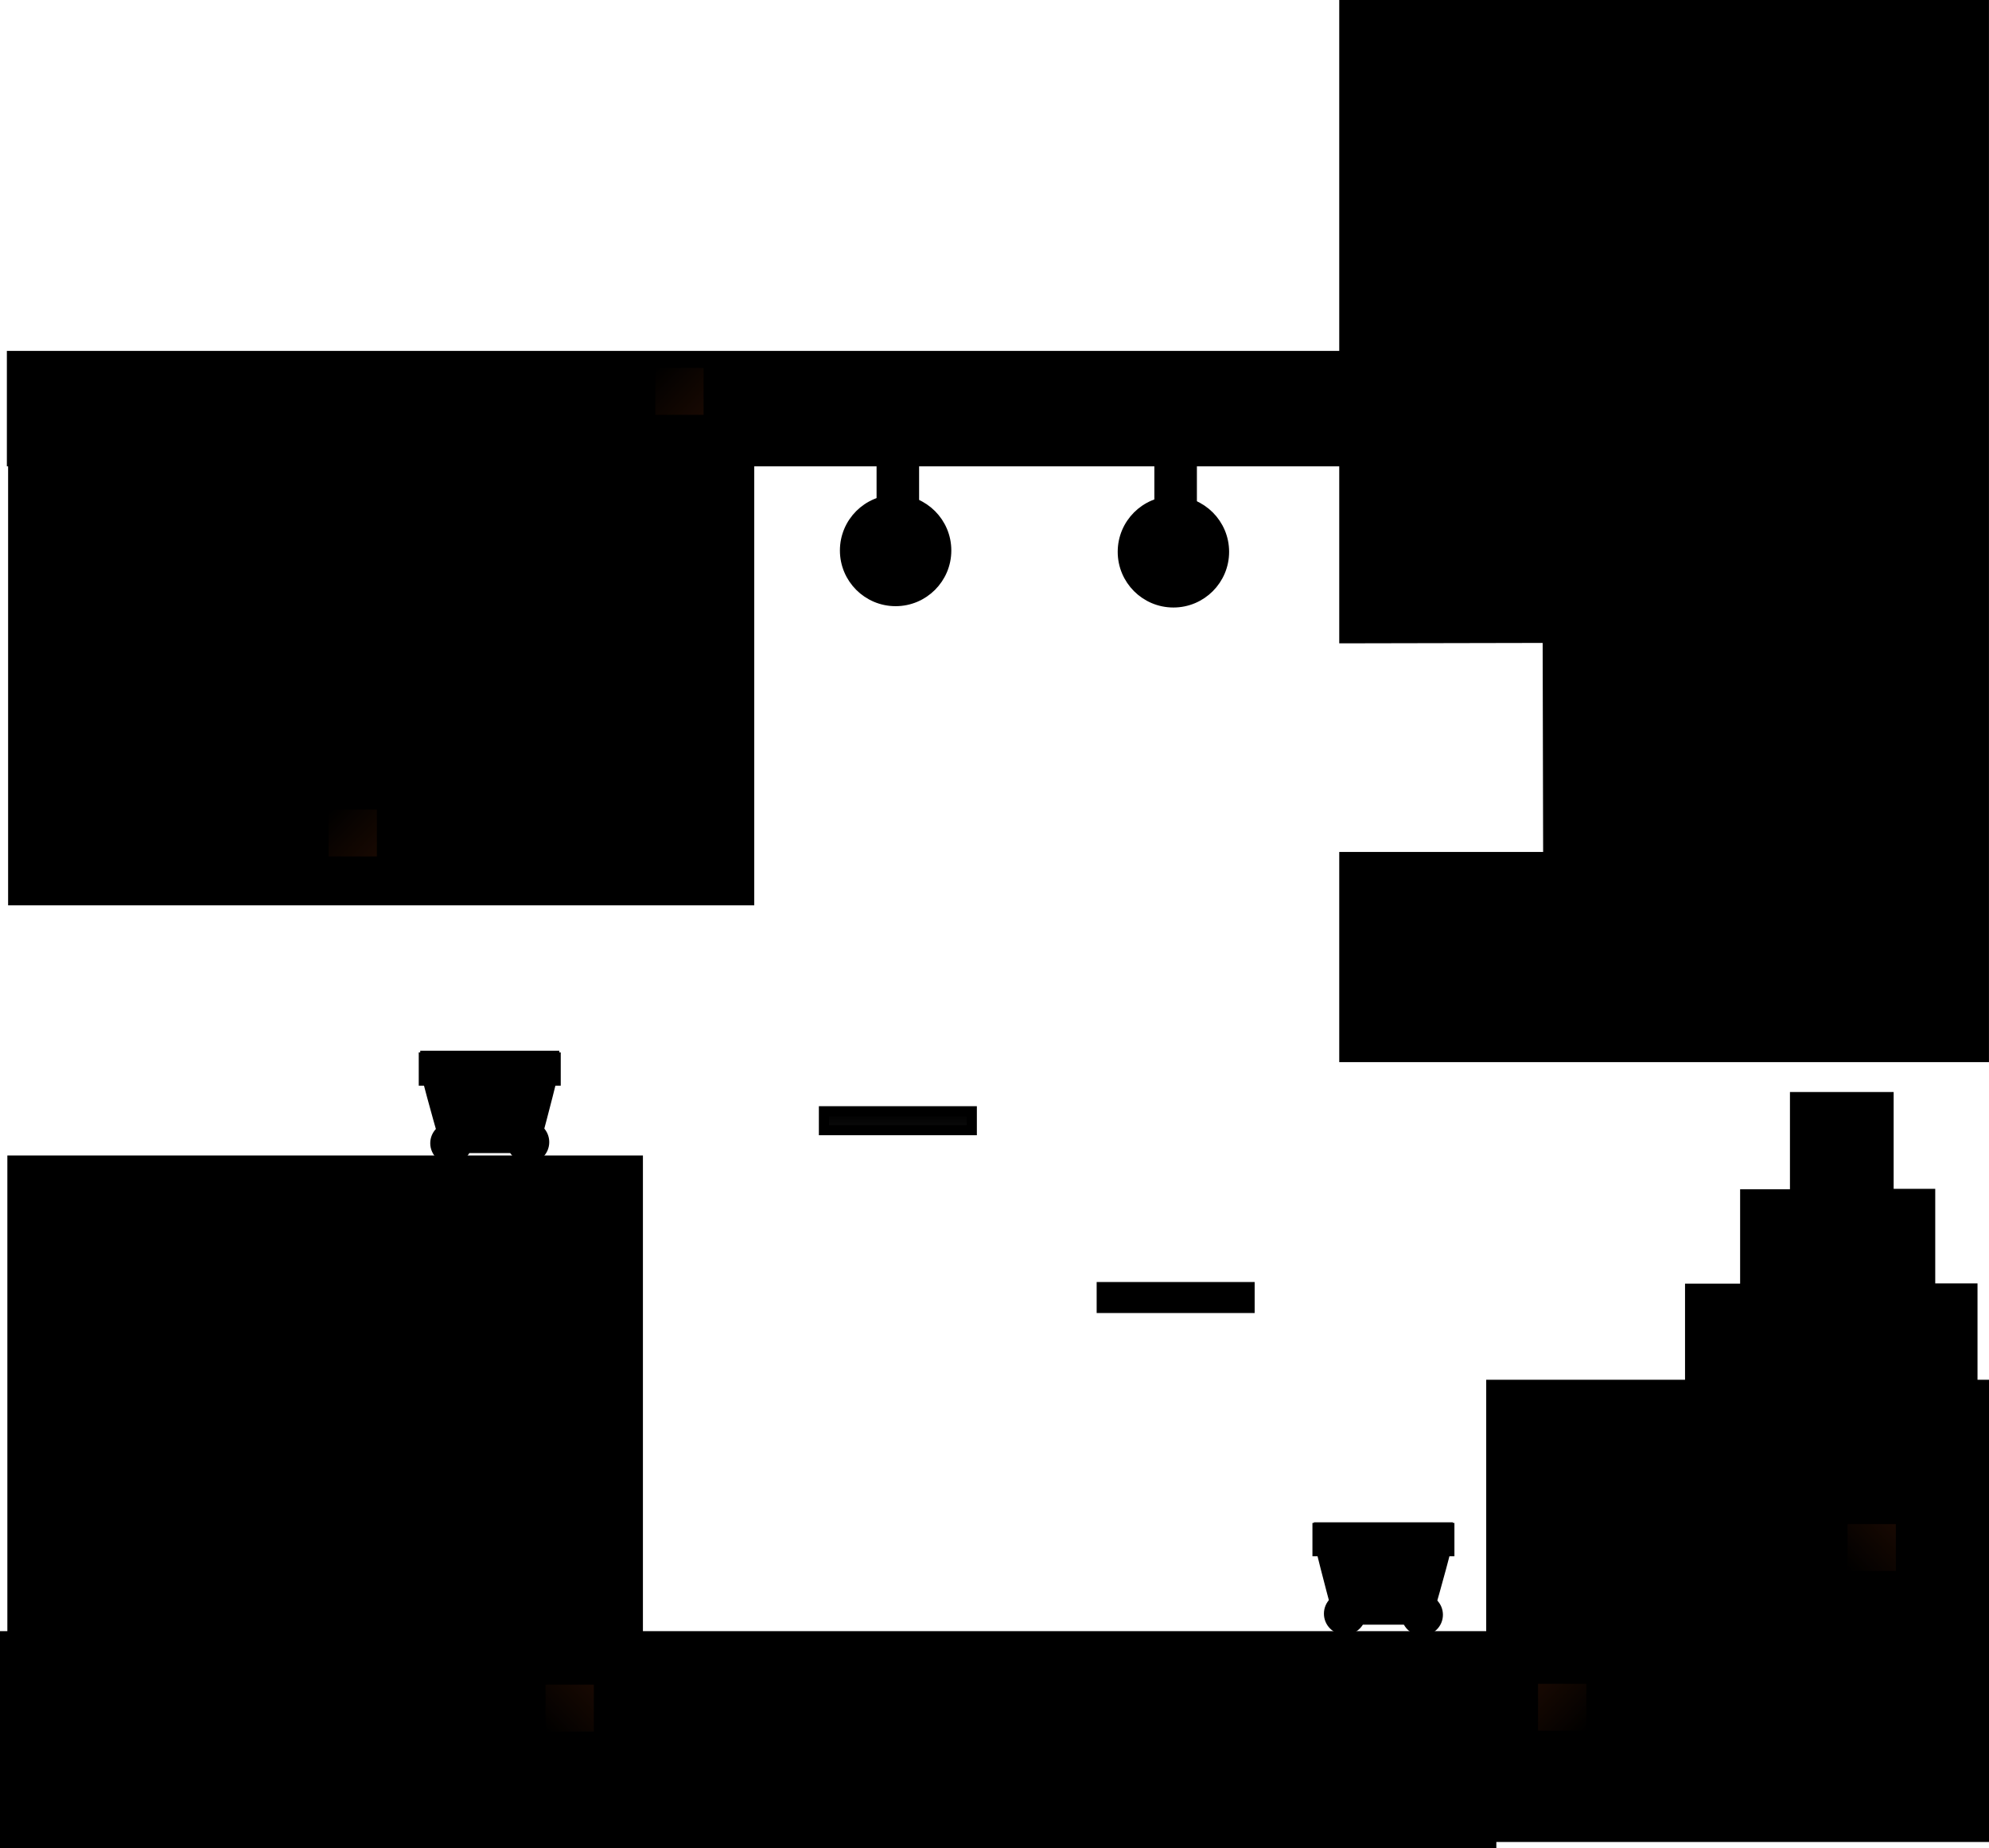 <svg version="1.1" xmlns="http://www.w3.org/2000/svg" xmlns:xlink="http://www.w3.org/1999/xlink" width="490.979" height="456.235" viewBox="0,0,490.979,456.235"><defs><linearGradient x1="73.218" y1="109.915" x2="85.135" y2="121.498" gradientUnits="userSpaceOnUse" id="color-1"><stop offset="0" stop-color="#180902" stop-opacity="0"/><stop offset="1" stop-color="#180902"/></linearGradient><linearGradient x1="73.075" y1="220.07" x2="84.992" y2="208.487" gradientUnits="userSpaceOnUse" id="color-2"><stop offset="0" stop-color="#180902" stop-opacity="0"/><stop offset="1" stop-color="#180902"/></linearGradient><linearGradient x1="126.77" y1="337.537" x2="138.686" y2="325.953" gradientUnits="userSpaceOnUse" id="color-3"><stop offset="0" stop-color="#180902" stop-opacity="0"/><stop offset="1" stop-color="#180902"/></linearGradient><linearGradient x1="383.686" y1="337.337" x2="371.77" y2="325.753" gradientUnits="userSpaceOnUse" id="color-4"><stop offset="0" stop-color="#180902" stop-opacity="0"/><stop offset="1" stop-color="#180902"/></linearGradient><linearGradient x1="448.17" y1="297.903" x2="460.086" y2="286.32" gradientUnits="userSpaceOnUse" id="color-5"><stop offset="0" stop-color="#180902" stop-opacity="0"/><stop offset="1" stop-color="#180902"/></linearGradient><linearGradient x1="347.599" y1="0.744" x2="335.683" y2="12.327" gradientUnits="userSpaceOnUse" id="color-6"><stop offset="0" stop-color="#180902" stop-opacity="0"/><stop offset="1" stop-color="#180902"/></linearGradient><linearGradient x1="153.863" y1="0.892" x2="165.779" y2="12.475" gradientUnits="userSpaceOnUse" id="color-7"><stop offset="0" stop-color="#180902" stop-opacity="0"/><stop offset="1" stop-color="#180902"/></linearGradient><linearGradient x1="213.742" y1="184.402" x2="213.742" y2="189.069" gradientUnits="userSpaceOnUse" id="color-8"><stop offset="0" stop-color="#000000"/><stop offset="1" stop-color="#0c0c0c"/></linearGradient></defs><g transform="translate(7.894,89.936)"><g data-paper-data="{&quot;isPaintingLayer&quot;:true}" fill-rule="nonzero" stroke-linejoin="miter" stroke-miterlimit="10" stroke-dasharray="" stroke-dashoffset="0" style="mix-blend-mode: normal"><path d="M342.991,-2.06v26h-347.939v-26z" data-paper-data="{&quot;index&quot;:null}" fill="#000000" stroke="#000000" stroke-width="2.5" stroke-linecap="butt"/><path d="M-4.641,132.316v-111.111h181.682v111.111z" data-paper-data="{&quot;index&quot;:null}" fill="#000000" stroke="#000000" stroke-width="2.5" stroke-linecap="butt"/><g data-paper-data="{&quot;index&quot;:null}" fill="#000000" stroke="#000000" stroke-width="2.5" stroke-linecap="butt"><path d="M209.735,36.543v-10.542h8v10.542z"/><path d="M200.686,45.961c0,-6.904 5.596,-12.5 12.5,-12.5c6.904,0 12.5,5.596 12.5,12.5c0,6.904 -5.596,12.5 -12.5,12.5c-6.904,0 -12.5,-5.596 -12.5,-12.5z"/></g><path d="M264.065,232.963v-5.156h36.5v5.156z" data-paper-data="{&quot;index&quot;:null}" fill="#000000" stroke="#000000" stroke-width="2.5" stroke-linecap="butt"/><g data-paper-data="{&quot;index&quot;:null}" fill="#000000" stroke="#000000" stroke-width="2.5" stroke-linecap="butt"><path d="M278.308,36.871v-10.542h8v10.542z"/><path d="M269.259,46.29c0,-6.904 5.596,-12.5 12.5,-12.5c6.904,0 12.5,5.596 12.5,12.5c0,6.904 -5.596,12.5 -12.5,12.5c-6.904,0 -12.5,-5.596 -12.5,-12.5z"/></g><path d="M360.224,363.547v-111.611h121.611v111.611z" data-paper-data="{&quot;index&quot;:null}" fill="#000000" stroke="#000000" stroke-width="2.5" stroke-linecap="butt"/><path d="M-6.644,365.049v-51.051h366.868v51.051z" data-paper-data="{&quot;index&quot;:null}" fill="#000000" stroke="#000000" stroke-width="2.5" stroke-linecap="butt"/><path d="M73.218,109.915h11.917v11.583h-11.917z" data-paper-data="{&quot;index&quot;:null}" fill="url(#color-1)" stroke="none" stroke-width="0" stroke-linecap="butt"/><path d="M73.075,208.487h11.917v11.583h-11.917z" data-paper-data="{&quot;index&quot;:null}" fill="url(#color-2)" stroke="none" stroke-width="0" stroke-linecap="butt"/><path d="M126.77,325.953h11.917v11.583h-11.917z" data-paper-data="{&quot;index&quot;:null}" fill="url(#color-3)" stroke="none" stroke-width="0" stroke-linecap="butt"/><path d="M383.686,337.337h-11.917v-11.583h11.917z" data-paper-data="{&quot;index&quot;:null}" fill="url(#color-4)" stroke="none" stroke-width="0" stroke-linecap="butt"/><path d="M448.17,286.32h11.917v11.583h-11.917z" data-paper-data="{&quot;index&quot;:null}" fill="url(#color-5)" stroke="none" stroke-width="0" stroke-linecap="butt"/><path d="M347.599,12.327h-11.917v-11.583h11.917z" data-paper-data="{&quot;index&quot;:null}" fill="url(#color-6)" stroke="none" stroke-width="0" stroke-linecap="butt"/><path d="M153.863,0.892h11.917v11.583h-11.917z" data-paper-data="{&quot;index&quot;:null}" fill="url(#color-7)" stroke="none" stroke-width="0" stroke-linecap="butt"/><path d="M-4.828,319.694v-123.123h154.387v123.123z" fill="#000000" stroke="#000000" stroke-width="2.5" stroke-linecap="butt"/><path d="M195.492,189.069v-4.667h36.5v4.667z" data-paper-data="{&quot;index&quot;:null}" fill="url(#color-8)" stroke="#000000" stroke-width="2.5" stroke-linecap="butt"/><g fill="#000000" stroke="#000000"><path d="M102.331,193.476c0,0 -3.778,-13.133 -4.736,-17.284c-0.539,-2.339 -0.514,-5.484 -0.514,-5.484h31.818c0,0 -0.072,3.353 -0.525,5.417c-0.892,4.064 -4.475,17.351 -4.475,17.351z" stroke-width="2.5" stroke-linecap="butt"/><path d="M103.503,192.476c0,0 -3.388,-11.658 -4.247,-15.343c-0.484,-2.076 -0.461,-4.868 -0.461,-4.868h28.532c0,0 -0.064,2.977 -0.471,4.808c-0.8,3.607 -4.013,15.403 -4.013,15.403z" stroke-width="0" stroke-linecap="butt"/><path d="M96.723,176.839v-5.725h32.55v5.725z" stroke-width="2.5" stroke-linecap="butt"/><path d="M108.433,193.088l-5,-15.714" stroke-width="2.5" stroke-linecap="round"/><path d="M99.561,192.289c0,-2.14 1.735,-3.875 3.875,-3.875c2.14,0 3.875,1.735 3.875,3.875c0,2.14 -1.735,3.875 -3.875,3.875c-2.14,0 -3.875,-1.735 -3.875,-3.875z" stroke-width="2.5" stroke-linecap="butt"/><path d="M122.576,177.66l-5,15.714" data-paper-data="{&quot;index&quot;:null}" stroke-width="2.5" stroke-linecap="round"/><path d="M118.561,192.018c0,-2.175 1.763,-3.938 3.938,-3.938c2.175,0 3.938,1.763 3.938,3.938c0,2.175 -1.763,3.938 -3.938,3.938c-2.175,0 -3.938,-1.763 -3.938,-3.938z" stroke-width="2.5" stroke-linecap="butt"/><path d="M120.433,182.517h-15.429" stroke-width="2.5" stroke-linecap="round"/><path d="M118.005,188.056h-10.571" stroke-width="2.5" stroke-linecap="round"/></g><g data-paper-data="{&quot;index&quot;:null}" fill="#000000" stroke="#000000"><path d="M322.701,309.892c0,0 -3.583,-13.288 -4.475,-17.351c-0.453,-2.063 -0.525,-5.417 -0.525,-5.417h31.818c0,0 0.025,3.145 -0.514,5.484c-0.957,4.152 -4.736,17.284 -4.736,17.284z" stroke-width="2.5" stroke-linecap="butt"/><path d="M323.756,308.892c0,0 -3.213,-11.795 -4.013,-15.403c-0.406,-1.832 -0.471,-4.808 -0.471,-4.808h28.532c0,0 0.022,2.792 -0.461,4.868c-0.859,3.686 -4.247,15.343 -4.247,15.343z" stroke-width="0" stroke-linecap="butt"/><path d="M317.326,293.006v-5.725h32.55v5.725z" stroke-width="2.5" stroke-linecap="butt"/><path d="M338.167,309.505l5,-15.714" stroke-width="2.5" stroke-linecap="round"/><path d="M343.164,312.581c-2.14,0 -3.875,-1.735 -3.875,-3.875c0,-2.14 1.735,-3.875 3.875,-3.875c2.14,0 3.875,1.735 3.875,3.875c0,2.14 -1.735,3.875 -3.875,3.875z" stroke-width="2.5" stroke-linecap="butt"/><path d="M323.899,293.951l5.125,15.839" data-paper-data="{&quot;index&quot;:null}" stroke-width="2.5" stroke-linecap="round"/><path d="M324.101,312.372c-2.175,0 -3.938,-1.763 -3.938,-3.938c0,-2.175 1.763,-3.938 3.938,-3.938c2.175,0 3.938,1.763 3.938,3.938c0,2.175 -1.763,3.938 -3.938,3.938z" stroke-width="2.5" stroke-linecap="butt"/><path d="M341.595,298.933h-15.429" stroke-width="2.5" stroke-linecap="round"/><path d="M339.167,304.473h-10.571" stroke-width="2.5" stroke-linecap="round"/></g><path d="M455.901,251.251v-23.098h23.098v23.098z" fill="#000000" stroke="#000000" stroke-width="2.5" stroke-linecap="butt"/><path d="M409.301,251.31v-23.098h23.098v23.098z" fill="#000000" stroke="#000000" stroke-width="2.5" stroke-linecap="butt"/><path d="M432.801,251.167v-23.098h23.098v23.098z" fill="#000000" stroke="#000000" stroke-width="2.5" stroke-linecap="butt"/><path d="M445.467,227.901v-23.098h23.098v23.098z" fill="#000000" stroke="#000000" stroke-width="2.5" stroke-linecap="butt"/><path d="M422.901,228.001v-23.098h23.098v23.098z" fill="#000000" stroke="#000000" stroke-width="2.5" stroke-linecap="butt"/><path d="M435.201,204.001v-23.098h23.098v23.098z" fill="#000000" stroke="#000000" stroke-width="2.5" stroke-linecap="butt"/><path d="M323.943,171.022v-49.388h50.333l-0.123,-54.102l-50.21,0.102v-156.32h157.884v259.708z" data-paper-data="{&quot;index&quot;:null}" fill="#000000" stroke="#000000" stroke-width="2.5" stroke-linecap="butt"/></g></g></svg>